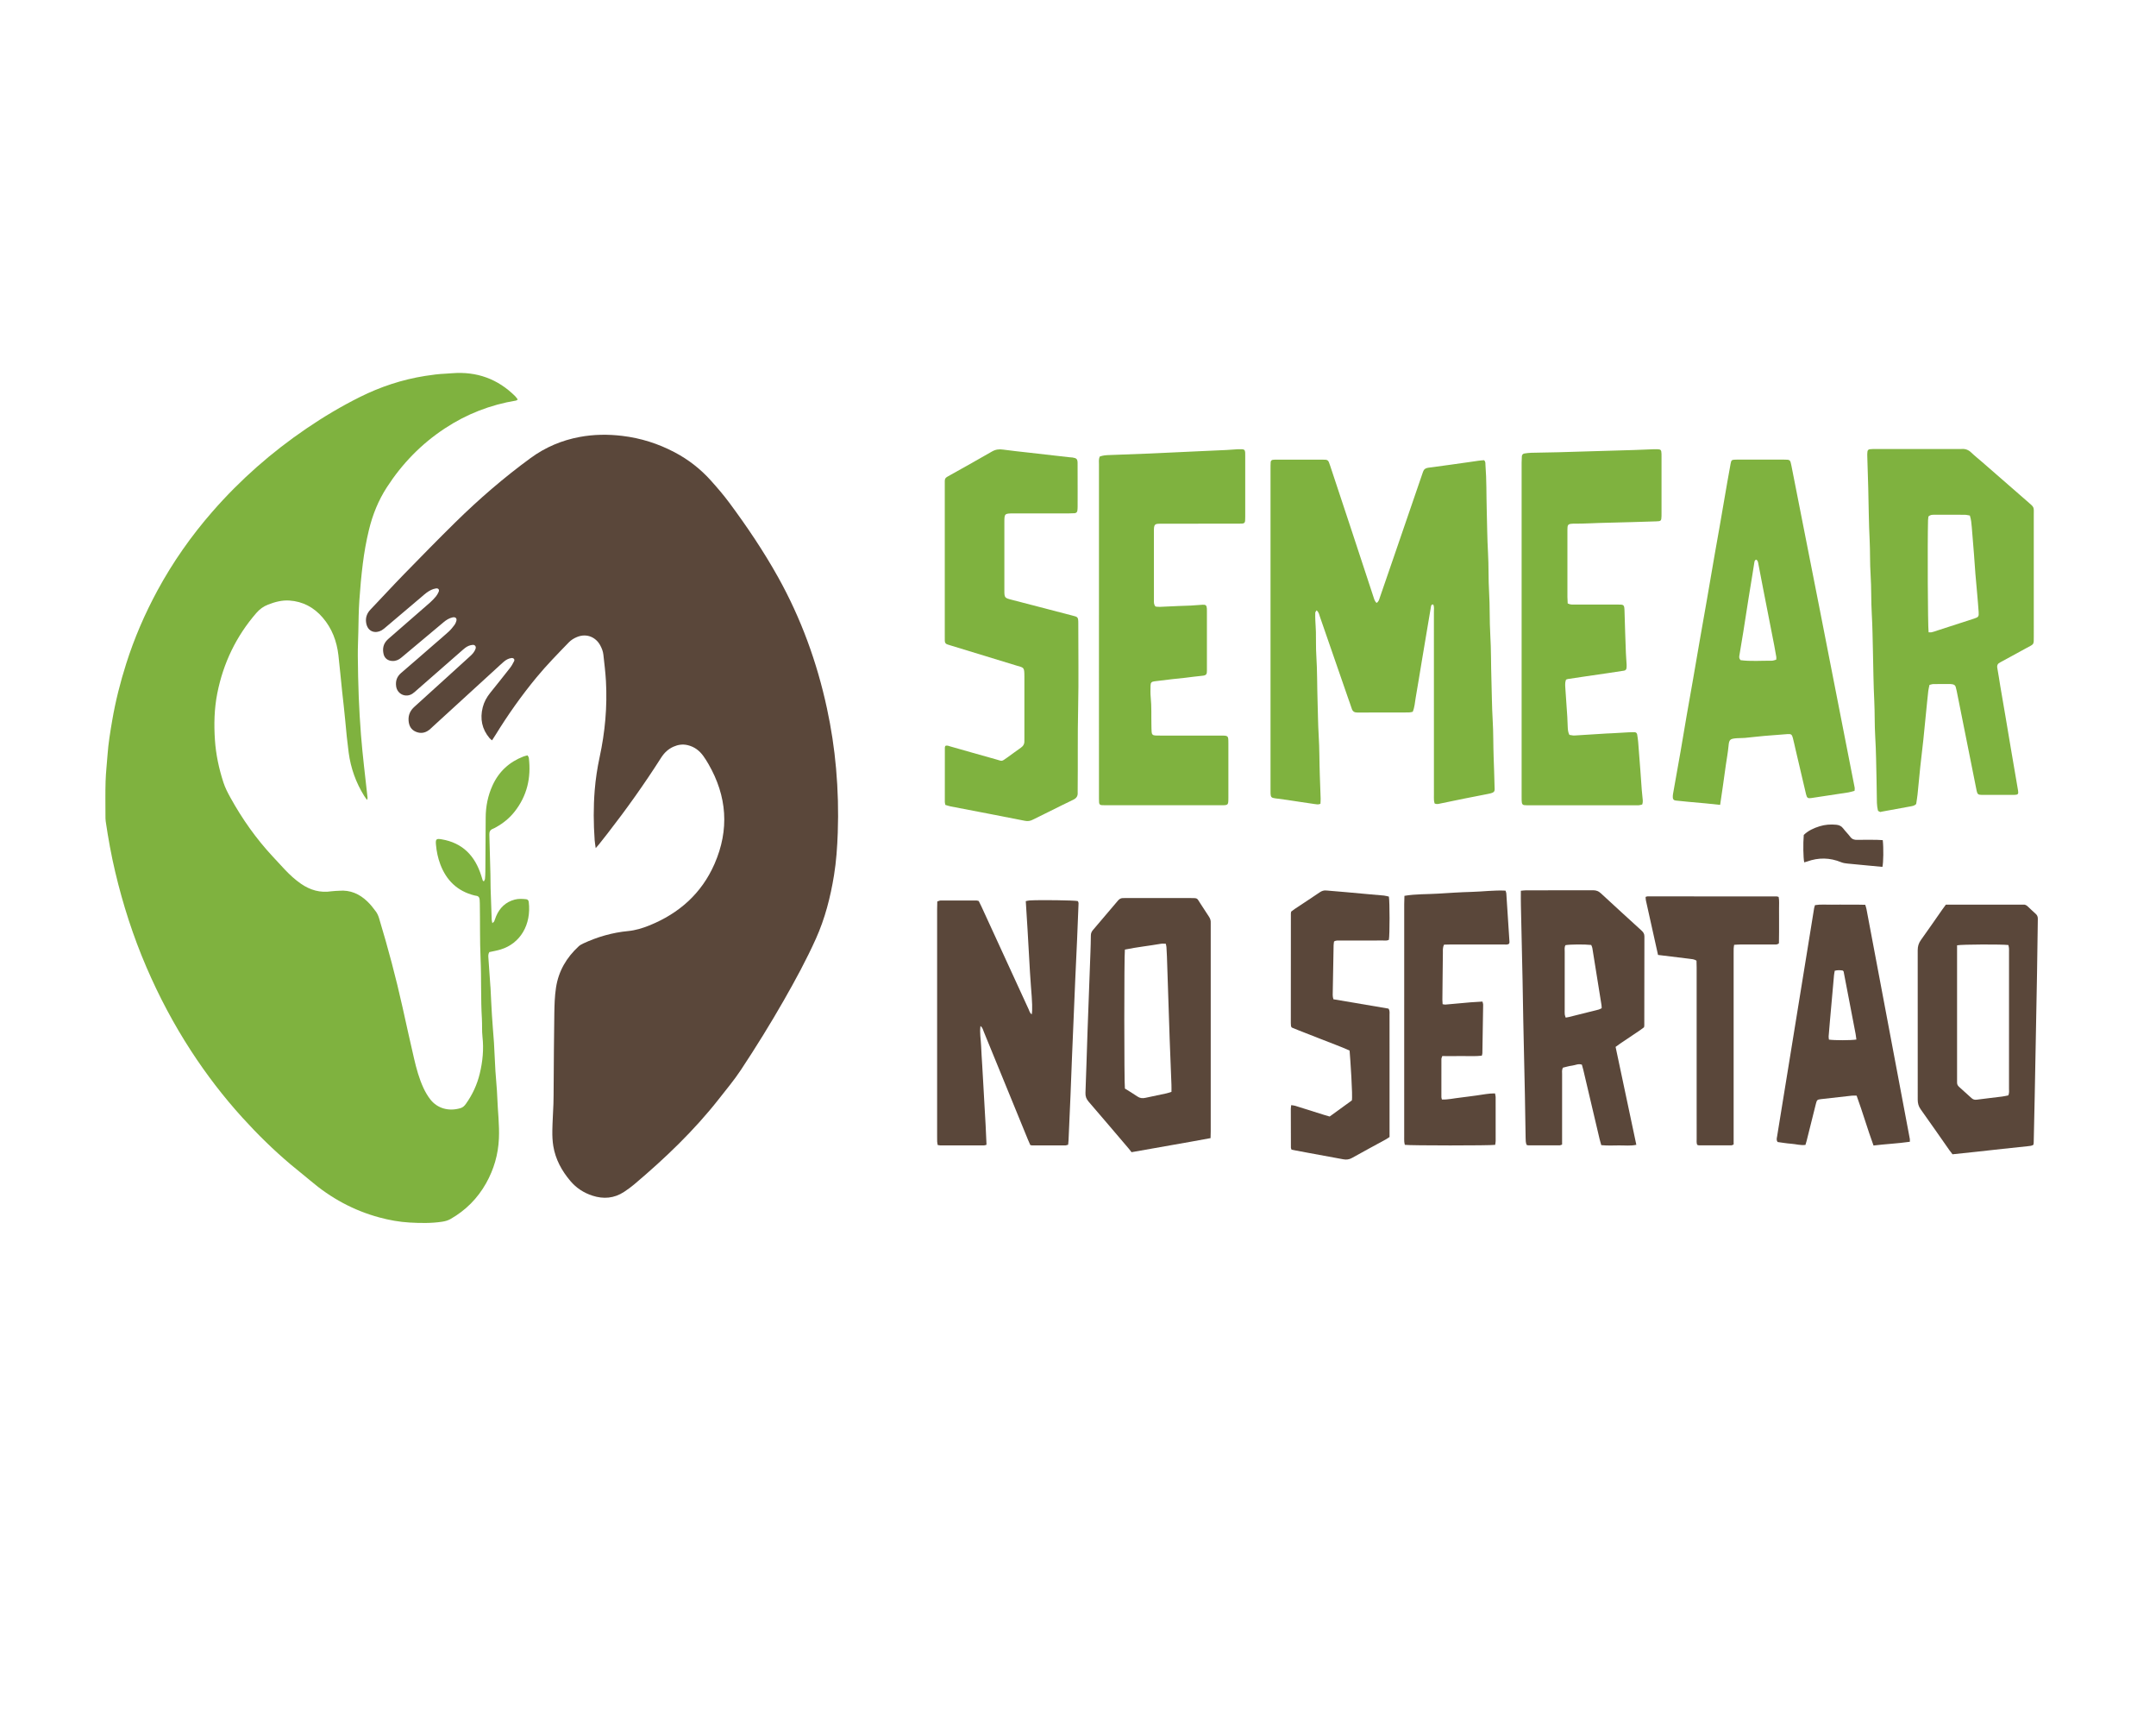 <?xml version="1.0" encoding="utf-8"?>
<!-- Generator: Adobe Illustrator 23.0.2, SVG Export Plug-In . SVG Version: 6.00 Build 0)  -->
<svg version="1.1" id="Camada_1" xmlns="http://www.w3.org/2000/svg" xmlns:xlink="http://www.w3.org/1999/xlink" x="0px" y="0px"
	 viewBox="0 0 1350 1080" style="enable-background:new 0 0 1350 1080;" xml:space="preserve">
<style type="text/css">
	.st0{fill:#5A473A;}
	.st1{fill:#7FB23F;}
</style>
<g>
	<path class="st0" d="M373.01,531c-0.29-2.15-0.56-3.57-0.66-5.01c-0.74-10.39-0.8-20.79,0.03-31.18
		c0.56-6.99,1.61-13.93,3.09-20.79c3.39-15.69,4.84-31.54,3.95-47.57c-0.31-5.55-1-11.08-1.61-16.6c-0.23-2.05-0.98-3.98-1.97-5.81
		c-2.67-4.95-8.33-7.76-14.56-5.21c-1.93,0.79-3.68,1.87-5.12,3.36c-6.89,7.13-13.85,14.2-20.17,21.86
		c-9.41,11.4-17.93,23.43-25.67,36.01c-0.68,1.11-1.41,2.2-2.23,3.46c-0.65-0.56-1.15-0.89-1.52-1.33
		c-4.82-5.69-6.11-12.19-4.3-19.35c0.84-3.33,2.47-6.28,4.61-8.96c4.16-5.19,8.33-10.38,12.42-15.62c1.03-1.32,1.88-2.8,2.61-4.31
		c0.56-1.16-0.36-2.12-1.69-1.95c-1.87,0.24-3.43,1.15-4.82,2.35c-1.56,1.34-3.05,2.76-4.57,4.14
		c-13.21,12.08-26.42,24.16-39.62,36.25c-0.8,0.73-1.57,1.52-2.42,2.19c-2.6,2.05-5.49,2.49-8.51,1.16
		c-2.97-1.3-4.23-3.83-4.44-6.94c-0.24-3.5,1.04-6.31,3.67-8.66c7.11-6.38,14.16-12.84,21.23-19.26c4.56-4.15,9.12-8.3,13.69-12.45
		c1.45-1.31,2.73-2.74,3.37-4.65c0.44-1.32-0.4-2.49-1.79-2.38c-1.72,0.14-3.29,0.79-4.66,1.82c-0.96,0.73-1.86,1.55-2.77,2.34
		c-9.19,8.05-18.38,16.1-27.58,24.14c-0.91,0.8-1.79,1.66-2.8,2.3c-4.19,2.69-9.49,0.22-10.16-4.7c-0.46-3.37,0.53-6.12,3.19-8.38
		c6.91-5.88,13.72-11.87,20.57-17.82c3.11-2.7,6.26-5.34,9.29-8.12c1.32-1.21,2.43-2.67,3.53-4.1c0.5-0.65,0.83-1.48,1.08-2.28
		c0.58-1.78-0.43-2.81-2.3-2.41c-2.19,0.47-4,1.64-5.68,3.06c-5.46,4.6-10.94,9.17-16.41,13.75c-3.34,2.79-6.69,5.57-10.02,8.39
		c-1.64,1.39-3.45,2.18-5.63,2.09c-2.8-0.12-4.87-1.66-5.49-4.39c-0.75-3.26-0.16-6.26,2.26-8.73c0.68-0.69,1.43-1.3,2.16-1.94
		c8.21-7.15,16.43-14.28,24.62-21.46c1.36-1.19,2.6-2.52,3.77-3.9c0.69-0.82,1.21-1.81,1.66-2.79c0.65-1.43-0.14-2.43-1.68-2.2
		c-2.21,0.33-4.11,1.4-5.88,2.69c-1.07,0.78-2.06,1.69-3.07,2.55c-7.38,6.25-14.76,12.51-22.15,18.76
		c-0.92,0.78-1.83,1.61-2.87,2.21c-3.7,2.16-8.78,1.2-9.72-4.73c-0.5-3.17,0.46-5.9,2.73-8.28c7.03-7.34,13.88-14.84,20.97-22.11
		c10.64-10.91,21.3-21.81,32.16-32.49c14.76-14.52,30.41-28.03,47.14-40.26c9.24-6.75,19.47-11.09,30.71-13.18
		c8.88-1.65,17.76-1.75,26.71-0.67c11.54,1.38,22.39,4.83,32.67,10.23c8.66,4.55,16.27,10.48,22.78,17.74
		c4.03,4.5,7.99,9.1,11.58,13.95c11.03,14.87,21.37,30.21,30.41,46.39c14.43,25.85,24.44,53.35,30.67,82.25
		c2.68,12.42,4.6,24.97,5.71,37.62c1.18,13.38,1.55,26.79,1.07,40.23c-0.32,8.95-0.92,17.87-2.36,26.72
		c-2.22,13.65-5.62,26.96-11.31,39.63c-5.95,13.25-12.89,25.99-20.08,38.59c-8.46,14.81-17.44,29.3-26.85,43.53
		c-4.21,6.37-9.09,12.22-13.8,18.21c-15.6,19.89-33.79,37.24-53.04,53.51c-2.03,1.71-4.19,3.28-6.41,4.74
		c-6.19,4.05-12.87,4.59-19.8,2.33c-5.39-1.76-10.01-4.74-13.72-9.11c-5.43-6.39-9.35-13.54-10.74-21.86
		c-0.53-3.2-0.66-6.5-0.61-9.75c0.08-5.56,0.49-11.11,0.68-16.67c0.12-3.62,0.11-7.25,0.14-10.88c0.13-15.24,0.16-30.48,0.42-45.72
		c0.09-5.43,0.23-10.87,1.06-16.28c1.59-10.38,6.59-18.83,14.22-25.85c0.78-0.72,1.77-1.26,2.74-1.72
		c8.94-4.17,18.31-6.87,28.15-7.81c4.62-0.44,9.01-1.78,13.27-3.5c18.63-7.52,32.75-19.99,40.87-38.55
		c9.37-21.43,7.87-42.38-3.84-62.6c-0.97-1.67-1.99-3.32-3.12-4.89c-2.47-3.45-5.65-5.87-9.89-6.87c-3.1-0.73-6.02-0.28-8.84,0.97
		c-3.29,1.46-5.78,3.82-7.73,6.88c-10.4,16.33-21.62,32.09-33.5,47.38c-1.78,2.29-3.59,4.57-5.39,6.84
		C374.6,529.23,374.03,529.83,373.01,531z"/>
	<path class="st1" d="M306.38,596.1c-0.82,1.4-0.62,2.64-0.55,3.82c0.37,5.79,0.8,11.57,1.21,17.36c0.03,0.36,0.08,0.72,0.1,1.08
		c0.29,5.67,0.53,11.35,0.88,17.02c0.35,5.55,0.81,11.08,1.23,16.63c0.03,0.36,0.05,0.72,0.07,1.09c0.29,5.79,0.54,11.59,0.89,17.38
		c0.34,5.55,0.98,11.08,1.17,16.63c0.29,8.58,1.41,17.11,1.02,25.72c-0.45,9.98-3.15,19.3-8.02,27.97
		c-5.33,9.49-12.76,16.96-22.23,22.38c-1.7,0.98-3.48,1.44-5.44,1.74c-6.75,1.01-13.53,0.87-20.27,0.49
		c-6.38-0.36-12.69-1.51-18.89-3.18c-16.16-4.36-30.45-12.17-43.16-23c-4.05-3.45-8.27-6.7-12.34-10.13
		c-10.74-9.06-20.75-18.88-30.19-29.28c-11.89-13.1-22.63-27.1-32.27-41.94c-10.84-16.67-20.1-34.18-27.95-52.44
		c-8.28-19.26-14.68-39.14-19.5-59.53c-2.48-10.46-4.39-21.04-5.95-31.68c-0.17-1.19-0.16-2.41-0.16-3.62
		c0-7.14-0.14-14.28,0.08-21.41c0.17-5.55,0.83-11.08,1.22-16.62c0.51-7.24,1.71-14.38,2.93-21.53c2.06-12.05,5.05-23.86,8.75-35.51
		c5.06-15.96,11.67-31.25,19.64-45.96c9.61-17.72,21.14-34.12,34.39-49.3c17.36-19.88,37.03-37.16,58.84-52
		c10.71-7.29,21.83-13.91,33.42-19.69c12.95-6.47,26.56-10.96,40.88-13.23c4.3-0.68,8.61-1.24,12.96-1.42
		c1.33-0.05,2.66-0.17,3.98-0.27c15.37-1.2,28.58,3.53,39.51,14.44c0.57,0.57,1.01,1.28,1.57,2.01c-0.47,0.3-0.74,0.61-1.05,0.66
		c-16.09,2.65-30.94,8.44-44.57,17.41c-14.77,9.72-26.81,22.12-36.39,36.95c-5.3,8.21-8.89,17.14-11.18,26.62
		c-1.68,6.93-2.93,13.93-3.82,21.02c-0.96,7.68-1.66,15.36-2.18,23.08c-0.44,6.53-0.52,13.04-0.64,19.57
		c-0.09,5.08-0.38,10.15-0.33,15.23c0.08,8.58,0.25,17.17,0.58,25.75c0.31,7.85,0.8,15.69,1.39,23.53
		c0.5,6.62,1.22,13.23,1.92,19.83c0.7,6.6,1.49,13.2,2.22,19.8c0.03,0.29-0.16,0.61-0.35,1.28c-0.72-1.03-1.29-1.77-1.78-2.56
		c-5.17-8.34-8.4-17.35-9.7-27.1c-0.89-6.71-1.57-13.43-2.16-20.17c-0.52-6.02-1.29-12.01-1.92-18.02
		c-0.79-7.57-1.48-15.15-2.34-22.71c-1.01-8.85-4.03-16.89-9.92-23.71c-5.48-6.35-12.37-10.02-20.74-10.6
		c-4.64-0.32-9.09,0.88-13.42,2.56c-2.88,1.12-5.24,2.85-7.28,5.2c-12.66,14.58-20.72,31.38-24.48,50.28
		c-1.92,9.68-2.14,19.48-1.49,29.26c0.61,9.06,2.5,17.93,5.32,26.59c1.09,3.36,2.7,6.47,4.4,9.53c7.4,13.4,16.18,25.81,26.63,37.02
		c2.47,2.65,4.9,5.35,7.4,7.98c3.09,3.25,6.37,6.3,10.06,8.86c5.79,4.02,12.12,5.87,19.21,4.75c1.55-0.24,3.14-0.19,4.7-0.32
		c7-0.62,12.81,1.98,17.74,6.71c1.99,1.91,3.73,4.12,5.37,6.36c0.9,1.24,1.54,2.75,1.98,4.23c5.56,18.4,10.51,36.95,14.68,55.72
		c2.38,10.73,4.74,21.47,7.23,32.17c1.45,6.24,3.15,12.43,5.85,18.27c1.16,2.5,2.58,4.95,4.27,7.13c4.46,5.77,11.66,7.69,18.94,5.51
		c1.5-0.45,2.46-1.42,3.33-2.63c4.14-5.77,7.07-12.12,8.72-19c1.82-7.56,2.58-15.21,1.7-23.02c-0.42-3.71-0.13-7.5-0.36-11.24
		c-0.77-12.56-0.27-25.16-0.83-37.71c-0.51-11.49-0.26-22.97-0.47-34.46c-0.02-0.85-0.04-1.69-0.12-2.54
		c-0.13-1.37-0.8-2.24-2.26-2.37c-0.36-0.03-0.71-0.12-1.06-0.21c-10.58-2.67-17.49-9.36-21.3-19.45
		c-1.51-3.99-2.36-8.13-2.73-12.35c-0.31-3.5,0.23-3.88,3.56-3.32c13.13,2.21,20.86,10.33,24.76,22.63c0.33,1.03,0.62,2.08,0.97,3.1
		c0.06,0.19,0.33,0.31,0.69,0.62c0.26-0.56,0.65-1.04,0.71-1.56c0.15-1.56,0.23-3.14,0.24-4.71c0.08-11.25,0.15-22.5,0.21-33.75
		c0.04-6.98,1.38-13.7,4.28-20.06c3.95-8.68,10.46-14.68,19.34-18.12c0.78-0.3,1.61-0.45,2.59-0.72c0.3,0.58,0.73,1.05,0.8,1.58
		c1.51,12.43-1.09,23.79-8.96,33.73c-3.12,3.94-6.93,7.07-11.3,9.53c-0.74,0.42-1.47,0.85-2.26,1.15c-1.75,0.66-2.26,1.93-2.2,3.7
		c0.26,8.22,0.47,16.43,0.67,24.65c0.07,3.02,0.03,6.05,0.12,9.07c0.2,6.52,0.44,13.05,0.69,19.57c0.02,0.57,0.22,1.14,0.41,2.09
		c0.57-0.56,1-0.82,1.16-1.19c0.44-0.99,0.72-2.05,1.14-3.05c2.24-5.33,5.98-9.01,11.67-10.52c2.38-0.63,4.8-0.5,7.21-0.24
		c0.95,0.1,1.49,0.77,1.6,1.71c1.7,14.17-5.26,26.02-17.6,29.76C311.2,595.17,308.81,595.55,306.38,596.1z"/>
	<path class="st1" d="M861.97,377.49c1.41-0.93,1.59-2.16,1.98-3.27c2.84-8.23,5.68-16.45,8.5-24.68
		c6.01-17.49,12.01-34.98,18.01-52.47c0.2-0.57,0.4-1.14,0.59-1.71c0.52-1.53,1.54-2.29,3.19-2.51c9.1-1.21,18.19-2.45,27.28-3.77
		c2.62-0.38,5.22-0.82,7.73-0.95c1.1,0.99,0.81,2.14,0.89,3.19c0.73,9.17,0.52,18.37,0.78,27.56c0.26,9.06,0.29,18.14,0.81,27.19
		c0.48,8.22,0.17,16.45,0.68,24.65c0.55,8.94,0.21,17.9,0.75,26.83c0.56,9.31,0.39,18.62,0.7,27.92c0.28,8.46,0.28,16.93,0.79,25.38
		c0.47,7.74,0.32,15.47,0.6,23.2c0.22,6.04,0.44,12.08,0.57,18.12c0.06,3.1,0.75,3.99-4.06,4.89c-9.96,1.86-19.88,3.97-29.81,6
		c-1.18,0.24-2.33,0.65-3.68-0.05c-0.12-0.62-0.34-1.3-0.38-1.99c-0.07-1.21-0.03-2.42-0.03-3.63c0-38.11,0-76.21-0.01-114.32
		c0-1.54,0.29-3.13-0.4-4.58c-1.14-0.15-1.32,0.61-1.44,1.32c-0.54,3.09-1.05,6.19-1.57,9.29c-1.34,7.98-2.68,15.96-4.02,23.94
		c-1.33,7.98-2.61,15.97-4,23.94c-0.49,2.84-0.61,5.77-1.83,8.67c-0.75,0.14-1.55,0.41-2.36,0.41c-10.77,0.03-21.53-0.01-32.3,0.05
		c-1.86,0.01-2.94-0.66-3.51-2.41c-0.74-2.3-1.59-4.57-2.38-6.85c-5.85-16.9-11.69-33.81-17.56-50.71
		c-0.46-1.32-0.64-2.83-2.09-4.01c-0.34,0.6-0.81,1.05-0.83,1.52c-0.07,1.69-0.01,3.38,0.06,5.07c0.09,2.29,0.3,4.58,0.35,6.88
		c0.11,4.96-0.06,9.93,0.26,14.87c0.62,9.54,0.46,19.1,0.78,28.65c0.24,7.13,0.26,14.27,0.7,21.39c0.52,8.22,0.4,16.44,0.7,24.66
		c0.18,4.95,0.37,9.9,0.52,14.86c0.03,1.07-0.08,2.14-0.12,3.2c-1.32,0.66-2.55,0.32-3.69,0.17c-5.74-0.8-11.45-1.72-17.18-2.57
		c-2.51-0.37-5.02-0.67-7.54-1.01c-2.25-0.3-2.73-0.78-2.83-2.94c-0.05-0.97-0.02-1.94-0.02-2.9c0-66.9,0-133.8,0-200.69
		c0-1.33,0.01-2.66,0.1-3.99c0.06-0.8,0.6-1.33,1.4-1.42c0.84-0.1,1.69-0.1,2.53-0.1c9.44-0.01,18.87-0.01,28.31,0
		c3.72,0.01,3.75,0.02,5,3.79c4.31,12.96,8.61,25.93,12.89,38.9c4.69,14.23,9.35,28.47,14.05,42.7
		C860.33,374.6,860.56,376.2,861.97,377.49z"/>
	<path class="st1" d="M1208.17,428.8c-0.29,1.41-0.6,2.57-0.75,3.75c-0.29,2.28-0.5,4.56-0.73,6.85c-0.79,7.93-1.54,15.87-2.37,23.8
		c-0.59,5.64-1.32,11.27-1.92,16.92c-0.61,5.77-1.11,11.54-1.71,17.31c-0.21,2.03-0.58,4.05-0.86,5.96c-1,1.07-2.23,1.24-3.4,1.46
		c-6.05,1.13-12.11,2.22-18.16,3.32c-0.35,0.06-0.77,0.28-1.05,0.17c-0.51-0.21-1.25-0.54-1.34-0.94c-0.34-1.52-0.58-3.09-0.63-4.65
		c-0.13-4.96-0.12-9.92-0.24-14.88c-0.22-8.82-0.27-17.66-0.81-26.46c-0.46-7.5-0.23-14.99-0.6-22.48
		c-0.53-10.51-0.59-21.03-0.85-31.55c-0.19-7.61-0.26-15.24-0.71-22.84c-0.49-8.22-0.2-16.45-0.74-24.65
		c-0.48-7.25-0.23-14.51-0.6-21.75c-0.55-10.87-0.6-21.76-0.88-32.64c-0.16-6.41-0.38-12.81-0.58-19.21
		c-0.02-0.6-0.05-1.21-0.04-1.81c0.05-2.95,0.36-3.3,3.38-3.34c3.39-0.05,6.77-0.02,10.16-0.02c14.27,0,28.55,0,42.82,0
		c0.85,0,1.7,0.06,2.54-0.01c2.43-0.22,4.44,0.49,6.23,2.23c2.17,2.09,4.56,3.97,6.84,5.95c9.31,8.1,18.63,16.18,27.9,24.32
		c5.04,4.42,4.4,3.21,4.4,9.5c0.03,25.04,0.02,50.08,0.01,75.12c0,5.68,0.28,4.85-4.51,7.45c-5.32,2.88-10.61,5.79-15.92,8.69
		c-0.21,0.12-0.42,0.25-0.63,0.35c-1.49,0.72-2.11,1.76-1.78,3.51c0.71,3.8,1.24,7.63,1.88,11.44c1.1,6.55,2.25,13.09,3.36,19.64
		c1.07,6.31,2.11,12.63,3.18,18.94c1.11,6.55,2.24,13.09,3.36,19.64c0.41,2.38,0.81,4.76,1.22,7.14c0.35,2.05-0.08,2.61-2.25,2.63
		c-6.9,0.04-13.79,0.04-20.69,0c-1.98-0.01-2.56-0.51-2.98-2.46c-0.8-3.78-1.52-7.58-2.27-11.37c-2.79-13.98-5.58-27.95-8.38-41.93
		c-0.62-3.08-1.22-6.16-1.85-9.24c-0.17-0.83-0.42-1.64-0.6-2.46c-0.25-1.1-1.01-1.6-2.03-1.79c-0.47-0.09-0.96-0.16-1.44-0.16
		c-3.51-0.01-7.02-0.02-10.52,0.03C1209.94,428.28,1209.24,428.56,1208.17,428.8z M1207.61,395.87c0.76,0,1.37,0.12,1.92-0.02
		c1.28-0.33,2.54-0.77,3.8-1.18c7.59-2.45,15.18-4.89,22.75-7.37c2.79-0.92,3.06-1.29,2.87-4.18c-0.26-3.86-0.61-7.71-0.94-11.56
		c-0.35-4.09-0.76-8.18-1.09-12.27c-0.34-4.21-0.59-8.43-0.92-12.65c-0.43-5.54-0.92-11.07-1.35-16.61c-0.18-2.4-0.42-4.78-1.2-7.26
		c-1.1-0.17-2.16-0.47-3.22-0.48c-6.41-0.04-12.82-0.03-19.23-0.01c-1.19,0-2.42,0.04-3.51,1.11c-0.07,0.71-0.2,1.54-0.23,2.37
		C1206.88,340.15,1207.1,391.95,1207.61,395.87z"/>
	<path class="st1" d="M688.57,285.88c1.99-0.79,3.92-0.9,5.84-0.97c8.45-0.33,16.91-0.6,25.37-0.96
		c10.51-0.45,21.01-0.97,31.51-1.46c5.55-0.26,11.11-0.48,16.66-0.75c2.41-0.12,4.82-0.34,7.23-0.48c0.84-0.05,1.7-0.05,2.54,0
		c1.39,0.09,1.86,0.59,1.96,2.07c0.05,0.72,0.03,1.45,0.03,2.18c0,12.7,0.01,25.4,0,38.09c0,4.25-0.02,4.27-4.2,4.27
		c-15.72,0.01-31.44,0-47.16,0.01c-1.21,0-2.42-0.02-3.62,0.09c-1.29,0.11-1.91,0.76-2.09,2.09c-0.1,0.71-0.11,1.45-0.11,2.17
		c-0.01,14.51-0.01,29.02,0.01,43.54c0,1.31-0.16,2.69,1.02,3.99c0.76,0.06,1.71,0.23,2.66,0.19c3.86-0.14,7.73-0.37,11.59-0.53
		c2.66-0.11,5.32-0.15,7.97-0.29c2.41-0.12,4.82-0.36,7.23-0.51c1.99-0.12,2.57,0.41,2.69,2.47c0.04,0.72,0.02,1.45,0.02,2.18
		c0,11.73,0,23.46,0,35.19c0,0.48-0.01,0.97,0,1.45c0.02,2.08-0.28,2.96-2.89,3.18c-3.6,0.31-7.18,0.86-10.77,1.27
		c-2.64,0.3-5.28,0.54-7.92,0.84c-3.71,0.43-7.43,0.9-11.14,1.35c-1.97,0.24-2.54,0.78-2.58,2.78c-0.05,2.42-0.13,4.85,0.11,7.25
		c0.59,5.79,0.3,11.6,0.44,17.39c0.04,1.45,0.01,2.91,0.14,4.35c0.14,1.53,0.76,2.07,2.36,2.17c1.08,0.07,2.18,0.05,3.26,0.05
		c12.58,0,25.15,0,37.73,0c4.64,0,4.69,0.04,4.7,4.61c0.02,11.49,0.02,22.98,0,34.47c-0.01,4.46-0.09,4.54-4.4,4.54
		c-24.19,0.01-48.37,0.01-72.56,0c-4.04,0-4.06-0.03-4.07-4.02c-0.01-17.29-0.01-34.59-0.01-51.88c0-52.48,0-104.97,0.01-157.45
		C688.13,289.25,687.88,287.67,688.57,285.88z"/>
	<path class="st1" d="M1077.08,503.92c-3.38-0.35-6.25-0.68-9.13-0.95c-3.61-0.34-7.22-0.63-10.82-0.97
		c-2.64-0.25-5.28-0.5-7.92-0.8c-1.16-0.13-1.73-0.76-1.77-1.91c-0.02-0.72,0-1.46,0.13-2.17c1.55-8.8,3.16-17.59,4.69-26.39
		c1.35-7.73,2.6-15.48,3.94-23.21c1.25-7.26,2.57-14.5,3.84-21.76c1.39-7.97,2.74-15.95,4.12-23.92c1.53-8.8,3.11-17.6,4.64-26.4
		c1.61-9.28,3.18-18.57,4.79-27.85c1.03-5.95,2.13-11.89,3.16-17.84c1.61-9.28,3.19-18.56,4.8-27.84c0.68-3.93,1.37-7.85,2.12-11.76
		c0.4-2.1,0.7-2.28,2.91-2.38c0.48-0.02,0.97-0.01,1.45-0.01c9.68,0,19.35-0.01,29.03,0c3.87,0.01,3.9,0.02,4.67,3.89
		c2.88,14.57,5.74,29.15,8.61,43.72c3.06,15.52,6.13,31.04,9.18,46.56c2.49,12.68,4.97,25.36,7.45,38.04
		c2.81,14.34,5.62,28.68,8.43,43.02c1.98,10.07,3.97,20.14,5.93,30.22c0.11,0.55-0.05,1.16-0.1,1.93c-1.35,0.35-2.6,0.78-3.89,0.98
		c-7.75,1.21-15.5,2.36-23.25,3.53c-2.07,0.31-2.68-0.1-3.22-2.38c-2.19-9.29-4.35-18.58-6.53-27.87c-0.58-2.47-1.09-4.96-1.73-7.41
		c-0.56-2.18-1.17-2.56-3.34-2.39c-4.82,0.37-9.63,0.7-14.44,1.13c-4.09,0.36-8.16,0.87-12.24,1.25c-1.68,0.15-3.39,0.07-5.07,0.2
		c-4.21,0.34-4.82,0.77-5.18,4.83c-0.36,3.96-1.11,7.89-1.67,11.83c-0.65,4.54-1.26,9.09-1.91,13.63
		C1078.26,496.16,1077.69,499.84,1077.08,503.92z M1112.19,413.02c0.04-0.71,0.14-1.19,0.07-1.64c-0.4-2.38-0.81-4.76-1.27-7.12
		c-2.31-11.84-4.64-23.67-6.95-35.5c-1.02-5.21-1.99-10.42-3.01-15.63c-0.2-1.03-0.27-2.16-1.36-2.75
		c-1.04,0.35-1.09,1.23-1.22,2.06c-0.4,2.5-0.78,5-1.19,7.5c-0.81,5-1.65,10-2.44,15c-1.09,6.91-2.14,13.82-3.24,20.72
		c-0.78,4.88-1.63,9.75-2.43,14.63c-0.15,0.94-0.33,1.93,0.73,3.03c6.3,0.84,12.94,0.29,19.55,0.34
		C1110.34,413.67,1111.24,413.25,1112.19,413.02z"/>
	<path class="st1" d="M591.93,503.94c-0.16-0.87-0.31-1.34-0.32-1.81c-0.01-11.37,0-22.74,0.02-34.11c0-0.34,0.2-0.68,0.3-1
		c1.16-0.53,2.17,0.04,3.18,0.33c9.53,2.69,19.04,5.45,28.59,8.09c3.98,1.1,3.14,1.59,6.95-1.12c2.86-2.03,5.65-4.16,8.54-6.15
		c1.54-1.06,2.31-2.41,2.23-4.26c-0.03-0.72,0.01-1.45,0.01-2.18c0-12.7,0-25.4,0-38.1c0-6.24-0.36-5.5-5.18-6.99
		c-13.61-4.21-27.25-8.33-40.87-12.49c-0.69-0.21-1.38-0.46-2.07-0.65c-1.24-0.35-1.74-1.19-1.72-2.43
		c0.02-0.85-0.01-1.69-0.01-2.54c0-31.57-0.01-63.14,0-94.7c0-4.82-0.41-4.25,3.96-6.69c8.55-4.78,17.11-9.54,25.58-14.44
		c2.24-1.3,4.42-1.58,6.92-1.22c5.38,0.76,10.79,1.29,16.19,1.91c5.52,0.64,11.04,1.27,16.56,1.89c3,0.34,6,0.68,9,1.01
		c0.6,0.07,1.21,0.06,1.81,0.15c2.53,0.41,3.12,0.98,3.14,3.54c0.06,5.8,0.03,11.61,0.03,17.42c0,3.27,0.01,6.53-0.01,9.8
		c0,0.84-0.05,1.69-0.16,2.53c-0.14,0.95-0.76,1.52-1.71,1.59c-1.2,0.09-2.41,0.12-3.62,0.12c-11.61,0.01-23.22,0-34.83,0.01
		c-5.39,0.01-5.55,0.15-5.55,5.45c-0.01,14.15-0.01,28.3,0,42.45c0,5.01,0.03,4.99,4.98,6.27c12.51,3.24,25.02,6.51,37.53,9.76
		c3.43,0.89,3.78,0.79,3.78,4.9c-0.03,17.66,0.3,35.32-0.1,52.97c-0.39,17.29-0.1,34.58-0.29,51.87c0,0.36-0.03,0.73,0,1.09
		c0.16,2.2-0.78,3.57-2.81,4.53c-5.14,2.42-10.2,5.01-15.3,7.52c-3.36,1.66-6.74,3.28-10.08,4.98c-1.56,0.79-3.01,1.03-4.84,0.66
		c-15.5-3.09-31.03-6.02-46.54-9.02C594.16,504.67,593.15,504.29,591.93,503.94z"/>
	<path class="st1" d="M981.63,377.82c1.82,0.89,3.29,0.68,4.72,0.68c8.71,0.02,17.42,0.02,26.13,0c4.52-0.01,4.62-0.11,4.74,4.55
		c0.22,8.58,0.54,17.16,0.85,25.74c0.09,2.41,0.32,4.82,0.45,7.24c0.04,0.72,0.01,1.45-0.06,2.17c-0.08,0.96-0.63,1.55-1.59,1.7
		c-3.34,0.52-6.67,1.03-10.02,1.52c-4.53,0.67-9.07,1.32-13.61,1.98c-3.82,0.56-7.64,1.13-11.45,1.71c-0.35,0.05-0.68,0.22-1.2,0.39
		c-0.16,0.6-0.44,1.27-0.49,1.95c-0.08,0.96-0.05,1.94,0.02,2.9c0.41,6.15,0.86,12.3,1.26,18.45c0.13,2.05,0.16,4.11,0.26,6.16
		c0.08,1.69,0.14,3.39,1.05,5.14c0.7,0.12,1.51,0.28,2.32,0.37c0.48,0.05,0.97,0.01,1.45-0.02c6.51-0.4,13.03-0.82,19.54-1.22
		c1.21-0.07,2.42-0.09,3.62-0.16c3.38-0.19,6.76-0.4,10.14-0.58c1.21-0.07,2.42-0.1,3.62-0.09c0.97,0.01,1.61,0.52,1.76,1.49
		c0.24,1.55,0.49,3.1,0.62,4.67c0.48,5.9,0.93,11.8,1.37,17.71c0.31,4.1,0.57,8.2,0.88,12.29c0.13,1.69,0.3,3.37,0.49,5.05
		c0.15,1.32,0.33,2.63-0.21,4.08c-0.66,0.16-1.34,0.38-2.03,0.46c-0.72,0.08-1.45,0.03-2.18,0.03c-22.14,0-44.27,0-66.41,0
		c-1.09,0-2.18,0-3.26-0.1c-0.79-0.08-1.3-0.61-1.46-1.4c-0.1-0.47-0.14-0.96-0.15-1.44c-0.03-0.85-0.02-1.69-0.02-2.54
		c0-69.67,0-139.35,0-209.02c0-1.33,0.04-2.66,0.14-3.98c0.07-0.93,0.65-1.62,1.57-1.77c1.42-0.23,2.87-0.41,4.31-0.45
		c5.68-0.15,11.37-0.19,17.05-0.34c8.22-0.21,16.44-0.48,24.65-0.73c7.61-0.23,15.23-0.43,22.84-0.67
		c4.11-0.13,8.21-0.32,12.32-0.48c0.6-0.02,1.21-0.03,1.81-0.01c2.51,0.06,2.81,0.37,2.9,3.02c0.03,0.85,0.01,1.69,0.01,2.54
		c0,11.37,0,22.74,0,34.11c0,0.73,0.01,1.45-0.01,2.18c-0.08,3.02-0.29,3.24-3.37,3.32c-10.15,0.26-20.3,0.7-30.45,0.86
		c-7.24,0.11-14.48,0.66-21.74,0.59c-0.48,0-0.97,0.04-1.44,0.12c-1.18,0.2-1.72,0.72-1.83,1.89c-0.09,0.96-0.08,1.93-0.08,2.9
		c0,13.67-0.01,27.34,0,41.01C981.5,375.07,981.58,376.38,981.63,377.82z"/>
	<path class="st0" d="M642.3,564.19c1.04-0.2,1.72-0.4,2.42-0.44c6.74-0.39,27.44-0.11,30.06,0.38c0.78,0.8,0.55,1.8,0.51,2.74
		c-0.27,7.13-0.55,14.26-0.86,21.38c-0.37,8.33-0.79,16.67-1.15,25c-0.7,16.19-1.37,32.37-2.04,48.56
		c-0.34,8.21-0.62,16.43-0.96,24.65c-0.38,9.18-0.8,18.36-1.21,27.54c-0.04,0.84-0.15,1.68-0.24,2.68
		c-0.56,0.15-1.12,0.43-1.67,0.44c-7.01,0.02-14.03,0-21.04-0.01c-0.24,0-0.47-0.1-0.98-0.21c-0.46-1.05-1.02-2.24-1.51-3.46
		c-9.2-22.48-18.38-44.97-27.6-67.44c-0.48-1.17-0.68-2.54-2.09-3.64c-0.6,4.34,0.23,8.35,0.39,12.36c0.16,4.11,0.46,8.21,0.7,12.31
		c0.24,4.22,0.49,8.45,0.73,12.67c0.23,4.1,0.46,8.21,0.69,12.31c0.23,4.1,0.49,8.21,0.7,12.31c0.21,4.09,0.38,8.19,0.57,12.39
		c-0.57,0.16-1.01,0.39-1.46,0.39c-9.19,0.02-18.38,0.02-27.57,0.01c-0.46,0-0.92-0.15-1.56-0.26c-0.11-0.77-0.27-1.46-0.31-2.15
		c-0.05-1.09-0.03-2.18-0.03-3.26c0-47.29,0-94.57,0-141.86c0-1.68,0.07-3.36,0.1-5.18c0.8-0.24,1.46-0.62,2.12-0.62
		c7.5-0.03,14.99-0.01,22.49,0.01c0.35,0,0.7,0.16,1.33,0.31c0.51,1.03,1.12,2.18,1.67,3.37c9.84,21.42,19.66,42.84,29.51,64.25
		c0.53,1.15,0.8,2.5,1.99,3.4c0.58-2.44,0.35-7.88-0.47-17.67c-0.49-5.9-0.76-11.82-1.11-17.74c-0.34-5.79-0.65-11.59-0.99-17.38
		C643.08,576.42,642.69,570.51,642.3,564.19z"/>
	<path class="st0" d="M952.3,557.69c1.28-0.11,2.22-0.27,3.16-0.27c14.03-0.02,28.07,0.02,42.1-0.04c1.96-0.01,3.42,0.6,4.85,1.91
		c8.43,7.8,16.92,15.55,25.41,23.29c1.12,1.02,1.85,2.03,1.84,3.7c-0.07,18.63-0.05,37.26-0.07,55.89c0,0.24-0.08,0.47-0.17,0.99
		c-0.69,0.52-1.53,1.2-2.41,1.8c-4.11,2.78-8.23,5.53-12.34,8.3c-0.99,0.67-1.94,1.39-3.05,2.19c4.33,20.45,8.64,40.76,12.99,61.31
		c-3.77,0.79-7.36,0.32-10.91,0.37c-3.61,0.05-7.23,0.2-11.03-0.16c-0.37-1.3-0.77-2.54-1.07-3.81
		c-3.41-14.47-6.81-28.94-10.22-43.41c-0.25-1.05-0.57-2.08-0.87-3.17c-2.18-0.81-4.1,0.35-6.08,0.59c-2.01,0.24-3.98,0.87-5.82,1.3
		c-0.74,1.51-0.48,2.86-0.48,4.17c-0.02,13.31-0.01,26.61-0.01,39.92c0,1.32,0,2.64,0,4.04c-0.61,0.21-1.05,0.49-1.48,0.49
		c-6.53,0.03-13.06,0.03-19.6,0.01c-0.35,0-0.69-0.17-1.14-0.28c-0.61-1.46-0.59-3.02-0.62-4.58c-0.14-8.95-0.27-17.9-0.45-26.85
		c-0.33-15.72-0.7-31.43-1.03-47.15c-0.17-7.98-0.25-15.96-0.42-23.94c-0.34-15.84-0.71-31.68-1.05-47.51
		C952.25,563.89,952.3,561,952.3,557.69z M980.25,591.75c-0.79,1.31-0.49,2.8-0.49,4.22c-0.03,11.97-0.02,23.93-0.01,35.9
		c0,1.09-0.06,2.18,0.04,3.26c0.06,0.65,0.37,1.28,0.58,1.98c0.82-0.15,1.42-0.22,1.99-0.36c6.21-1.54,12.42-3.08,18.62-4.66
		c0.66-0.17,1.27-0.56,1.93-0.86c-0.04-0.79-0.02-1.39-0.12-1.98c-1.9-11.93-3.8-23.85-5.74-35.78c-0.11-0.67-0.49-1.29-0.7-1.84
		C992.34,591.16,982.94,591.24,980.25,591.75z"/>
	<path class="st0" d="M758.01,712.56c-16.46,3.08-32.76,5.78-49.48,8.81c-0.47-0.61-1.04-1.39-1.66-2.12
		c-8.39-9.85-16.76-19.71-25.21-29.5c-1.43-1.66-2.08-3.29-1.99-5.54c0.51-12.68,0.83-25.37,1.28-38.05
		c0.59-16.67,1.24-33.34,1.84-50c0.13-3.5,0.23-7.01,0.26-10.51c0.01-1.29,0.43-2.32,1.25-3.29c5.26-6.16,10.52-12.32,15.73-18.52
		c0.95-1.13,2.03-1.64,3.45-1.57c0.6,0.03,1.21-0.01,1.81-0.01c13.42,0,26.84,0,40.26,0c4.68,0,3.81,0.01,6.04,3.35
		c1.82,2.71,3.51,5.51,5.34,8.2c0.86,1.26,1.29,2.56,1.17,4.07c-0.04,0.48,0,0.97,0,1.45c0,43.04,0,86.08,0,129.13
		C758.12,709.77,758.05,711.07,758.01,712.56z M704.36,594.52c-0.5,3.74-0.48,83.67,0.01,87.02c2.46,1.54,5.18,3.11,7.73,4.9
		c1.65,1.16,3.28,1.3,5.14,0.89c4.36-0.96,8.74-1.83,13.1-2.78c1.04-0.22,2.04-0.6,3.18-0.94c0-1.59,0.05-3.03-0.01-4.46
		c-0.36-9.42-0.78-18.83-1.1-28.25c-0.6-17.39-1.15-34.78-1.73-52.17c-0.06-1.93-0.16-3.86-0.3-5.79c-0.05-0.68-0.26-1.36-0.41-2.08
		c-1.14,0-2.11-0.14-3.03,0.02C719.47,592.18,711.9,592.96,704.36,594.52z"/>
	<path class="st0" d="M1218.43,566.38c1.47,0,2.67,0,3.87,0c14.15,0,28.29,0,42.44,0c0.73,0,1.46,0.06,2.17-0.01
		c1.21-0.12,2.07,0.47,2.89,1.24c1.58,1.49,3.14,3.01,4.78,4.44c0.99,0.87,1.45,1.87,1.42,3.17c-0.06,2.42-0.06,4.83-0.1,7.25
		c-0.13,9.07-0.25,18.13-0.4,27.2c-0.25,14.26-0.53,28.52-0.8,42.78c-0.21,11.36-0.42,22.72-0.65,34.08
		c-0.19,9.55-0.41,19.09-0.62,28.64c-0.01,0.47-0.09,0.95-0.15,1.51c-1.04,0.77-2.28,0.8-3.44,0.93
		c-5.28,0.59-10.57,1.11-15.86,1.68c-5.53,0.6-11.05,1.23-16.57,1.83c-4.91,0.53-9.83,1.03-14.83,1.56c-0.7-0.92-1.39-1.75-2-2.63
		c-5.97-8.51-11.88-17.06-17.93-25.52c-1.35-1.89-1.85-3.79-1.85-6.06c0.04-31.19,0.04-62.38-0.01-93.58c0-2.41,0.59-4.4,2.01-6.37
		c4.52-6.28,8.89-12.66,13.33-19C1216.82,568.54,1217.55,567.58,1218.43,566.38z M1225.44,591.84c0,1.6,0,3.04,0,4.48
		c0,26.25,0,52.49,0,78.74c0,0.85,0.04,1.69,0,2.54c-0.05,1.17,0.35,2.07,1.25,2.86c2.63,2.32,5.23,4.67,7.8,7.05
		c0.97,0.89,1.97,1.16,3.3,0.98c5.27-0.71,10.56-1.28,15.83-1.95c1.3-0.16,2.58-0.48,3.89-0.73c0.7-1.48,0.45-2.95,0.45-4.37
		c0.02-28.42,0.01-56.85,0.01-85.27c0-0.85,0.04-1.7-0.03-2.54c-0.06-0.68-0.25-1.35-0.37-1.96
		C1253.75,591.16,1228.73,591.23,1225.44,591.84z"/>
	<path class="st0" d="M1195.86,714.85c-7.72,1.1-15.18,1.42-22.74,2.34c-3.82-10.46-6.81-20.9-10.58-31.22
		c-1.06,0-2.02-0.09-2.96,0.01c-6.49,0.7-12.97,1.44-19.45,2.19c-2.21,0.26-2.48,0.5-3.08,2.86c-1.95,7.73-3.86,15.47-5.8,23.21
		c-0.2,0.81-0.47,1.61-0.75,2.57c-3.07,0.43-5.99-0.53-8.96-0.73c-2.88-0.2-5.74-0.72-8.43-1.07c-0.95-1.19-0.55-2.31-0.39-3.33
		c0.99-6.33,2.05-12.64,3.08-18.96c1.59-9.78,3.18-19.56,4.77-29.34c2.05-12.64,4.1-25.29,6.15-37.93
		c1.82-11.21,3.64-22.42,5.46-33.63c1.26-7.75,2.5-15.51,3.76-23.26c0.1-0.58,0.33-1.14,0.55-1.87c3.5-0.59,6.98-0.21,10.45-0.28
		c3.51-0.07,7.01-0.03,10.52-0.01c3.49,0.02,6.98-0.09,10.48,0.08c0.31,1.05,0.62,1.84,0.77,2.66c9.06,47.97,18.1,95.93,27.14,143.9
		C1195.93,713.48,1195.86,713.97,1195.86,714.85z M1162.4,650.84c-0.18-1.28-0.28-2.36-0.48-3.42c-2.5-13.05-5.01-26.11-7.52-39.16
		c-0.02-0.11-0.11-0.21-0.19-0.29c-0.08-0.09-0.18-0.16-0.4-0.34c-1.53-0.23-3.18-0.35-4.97,0.14c-0.16,1-0.38,1.92-0.46,2.86
		c-0.89,9.87-1.77,19.75-2.64,29.62c-0.26,2.89-0.51,5.78-0.72,8.67c-0.05,0.67,0.14,1.36,0.2,1.97
		C1148.69,651.4,1159.1,651.39,1162.4,650.84z"/>
	<path class="st0" d="M927.85,660.96c-4.15,0.47-8.24,0.16-12.32,0.22c-4.1,0.06-8.21,0.01-12.43,0.01
		c-0.23,0.73-0.55,1.27-0.55,1.82c-0.03,7.98-0.03,15.97-0.01,23.95c0,0.45,0.21,0.9,0.34,1.45c3.87,0.11,7.53-0.78,11.22-1.18
		c3.6-0.4,7.18-0.96,10.78-1.42c3.69-0.47,7.35-1.31,11.24-1.25c0.16,0.89,0.38,1.57,0.39,2.26c0.03,9.19,0.03,18.39,0.01,27.58
		c0,0.81-0.21,1.63-0.31,2.38c-3.2,0.49-53.18,0.49-56.55-0.01c-0.12-0.59-0.33-1.27-0.37-1.95c-0.07-1.08-0.04-2.18-0.04-3.26
		c0-48.51,0-97.02,0.01-145.53c0-1.67,0.09-3.35,0.14-5.16c7.14-1.22,14.16-0.94,21.12-1.38c7-0.44,14-0.9,21.01-1.09
		c7-0.19,13.98-1.13,21.15-0.79c0.19,0.6,0.47,1.14,0.51,1.7c0.68,10.13,1.33,20.27,1.98,30.41c0.02,0.35-0.12,0.7-0.18,1.04
		c-1.07,0.93-2.34,0.56-3.5,0.56c-11.13,0.03-22.26,0.01-33.39,0.02c-1.31,0-2.63,0.06-3.88,0.09c-0.96,1.8-0.72,3.53-0.75,5.18
		c-0.11,5.32-0.13,10.64-0.18,15.97c-0.05,4.48-0.1,8.95-0.13,13.43c-0.01,0.83,0.08,1.67,0.14,2.7c0.63,0.09,1.2,0.29,1.74,0.24
		c5.3-0.45,10.59-0.97,15.89-1.42c2.4-0.2,4.8-0.31,7.32-0.46c0.19,0.78,0.45,1.34,0.44,1.89c-0.14,10.16-0.31,20.31-0.49,30.47
		C928.18,659.9,927.99,660.35,927.85,660.96z"/>
	<path class="st0" d="M869.66,561.34c0.57,3.25,0.57,23.8,0.01,27.06c-1.15,0.66-2.5,0.43-3.79,0.43c-8.83,0.02-17.66,0-26.49,0.03
		c-1.31,0-2.67-0.26-4.07,0.6c-0.08,0.7-0.25,1.51-0.27,2.33c-0.19,9.55-0.37,19.1-0.52,28.65c-0.03,1.67-0.22,3.37,0.41,5.19
		c11.6,1.97,23.13,3.92,34.47,5.85c0.92,1.34,0.66,2.58,0.66,3.76c0.03,6.65,0.01,13.31,0.01,19.96c0,17.42,0,34.84,0,52.26
		c0,1.45,0,2.89,0,4.41c-0.91,0.58-1.69,1.15-2.52,1.6c-7,3.83-14.03,7.6-20.99,11.5c-1.82,1.02-3.55,1.21-5.53,0.83
		c-7.24-1.37-14.49-2.67-21.74-4c-3.55-0.65-7.09-1.33-10.56-1.98c-0.19-0.55-0.42-0.88-0.42-1.22c-0.04-8.1-0.06-16.21-0.06-24.31
		c0-0.71,0.14-1.42,0.24-2.38c0.92,0.15,1.73,0.18,2.48,0.41c6,1.87,11.98,3.77,17.98,5.66c1.14,0.36,2.3,0.67,3.62,1.06
		c4.68-3.39,9.36-6.79,13.88-10.07c0.67-2.49-0.97-26.28-1.4-31.22c-5.91-2.71-12.2-4.86-18.33-7.35
		c-6.03-2.45-12.16-4.66-17.86-7.07c-0.28-0.43-0.35-0.52-0.4-0.63c-0.05-0.11-0.1-0.23-0.1-0.35c-0.05-0.6-0.11-1.2-0.11-1.81
		c0.01-22.86,0.02-45.72,0.04-68.59c0-0.36,0.11-0.71,0.19-1.22c0.7-0.52,1.45-1.12,2.24-1.65c5.23-3.48,10.5-6.92,15.7-10.45
		c1.28-0.87,2.55-1.26,4.07-1.11c4.09,0.38,8.19,0.68,12.29,1.04c4.58,0.4,9.15,0.84,13.72,1.25c3.37,0.3,6.75,0.56,10.11,0.89
		C867.66,560.82,868.7,561.14,869.66,561.34z"/>
	<path class="st0" d="M1038.19,597.87c-2.58-11.57-5.1-22.88-7.6-34.19c-0.15-0.68-0.12-1.41-0.17-2.14
		c0.46-0.14,0.8-0.32,1.14-0.32c26.97-0.01,53.94,0,80.9,0.01c0.34,0,0.68,0.17,1.26,0.33c0.49,2.33,0.2,4.73,0.25,7.11
		c0.05,2.54,0.01,5.08,0.01,7.62c0,2.42,0.01,4.84,0,7.26c-0.01,2.41-0.06,4.81-0.08,7.02c-1.14,1.04-2.28,0.76-3.33,0.76
		c-7.01,0.03-14.03,0.01-21.04,0.02c-1.18,0-2.36,0.12-3.69,0.19c-0.12,0.93-0.26,1.62-0.29,2.31c-0.04,1.21-0.02,2.42-0.02,3.63
		c0,38.09,0,76.19,0,114.28c0,1.57,0,3.13,0,4.79c-0.56,0.22-0.98,0.53-1.41,0.53c-6.77,0.03-13.54,0.03-20.31,0.01
		c-0.33,0-0.67-0.19-1.12-0.33c-0.47-1.27-0.31-2.61-0.31-3.91c-0.02-7.86-0.01-15.72-0.01-23.58c0-27.81,0-55.63,0-83.44
		c0-1.44-0.06-2.88-0.09-4.37c-1.49-0.97-3.06-1.01-4.59-1.2C1051.31,599.47,1044.96,598.7,1038.19,597.87z"/>
	<path class="st0" d="M1178.91,526c0.55,4.92,0.42,14.17-0.22,16.74c-2.97-0.28-5.96-0.56-8.96-0.84
		c-4.32-0.41-8.65-0.78-12.96-1.24c-1.3-0.14-2.65-0.32-3.84-0.81c-7.14-2.95-14.29-3.07-21.52-0.42c-0.54,0.2-1.11,0.32-1.68,0.48
		c-0.61-2.74-0.75-11.72-0.29-17.16c2.76-2.7,6.24-4.29,9.95-5.44c3.39-1.05,6.86-1.29,10.38-0.95c1.74,0.17,3.2,0.77,4.32,2.26
		c1.38,1.83,3.06,3.43,4.42,5.26c1.14,1.54,2.51,2,4.36,1.95c4.1-0.1,8.21-0.04,12.31-0.02
		C1176.36,525.84,1177.54,525.94,1178.91,526z"/>
</g>
</svg>

